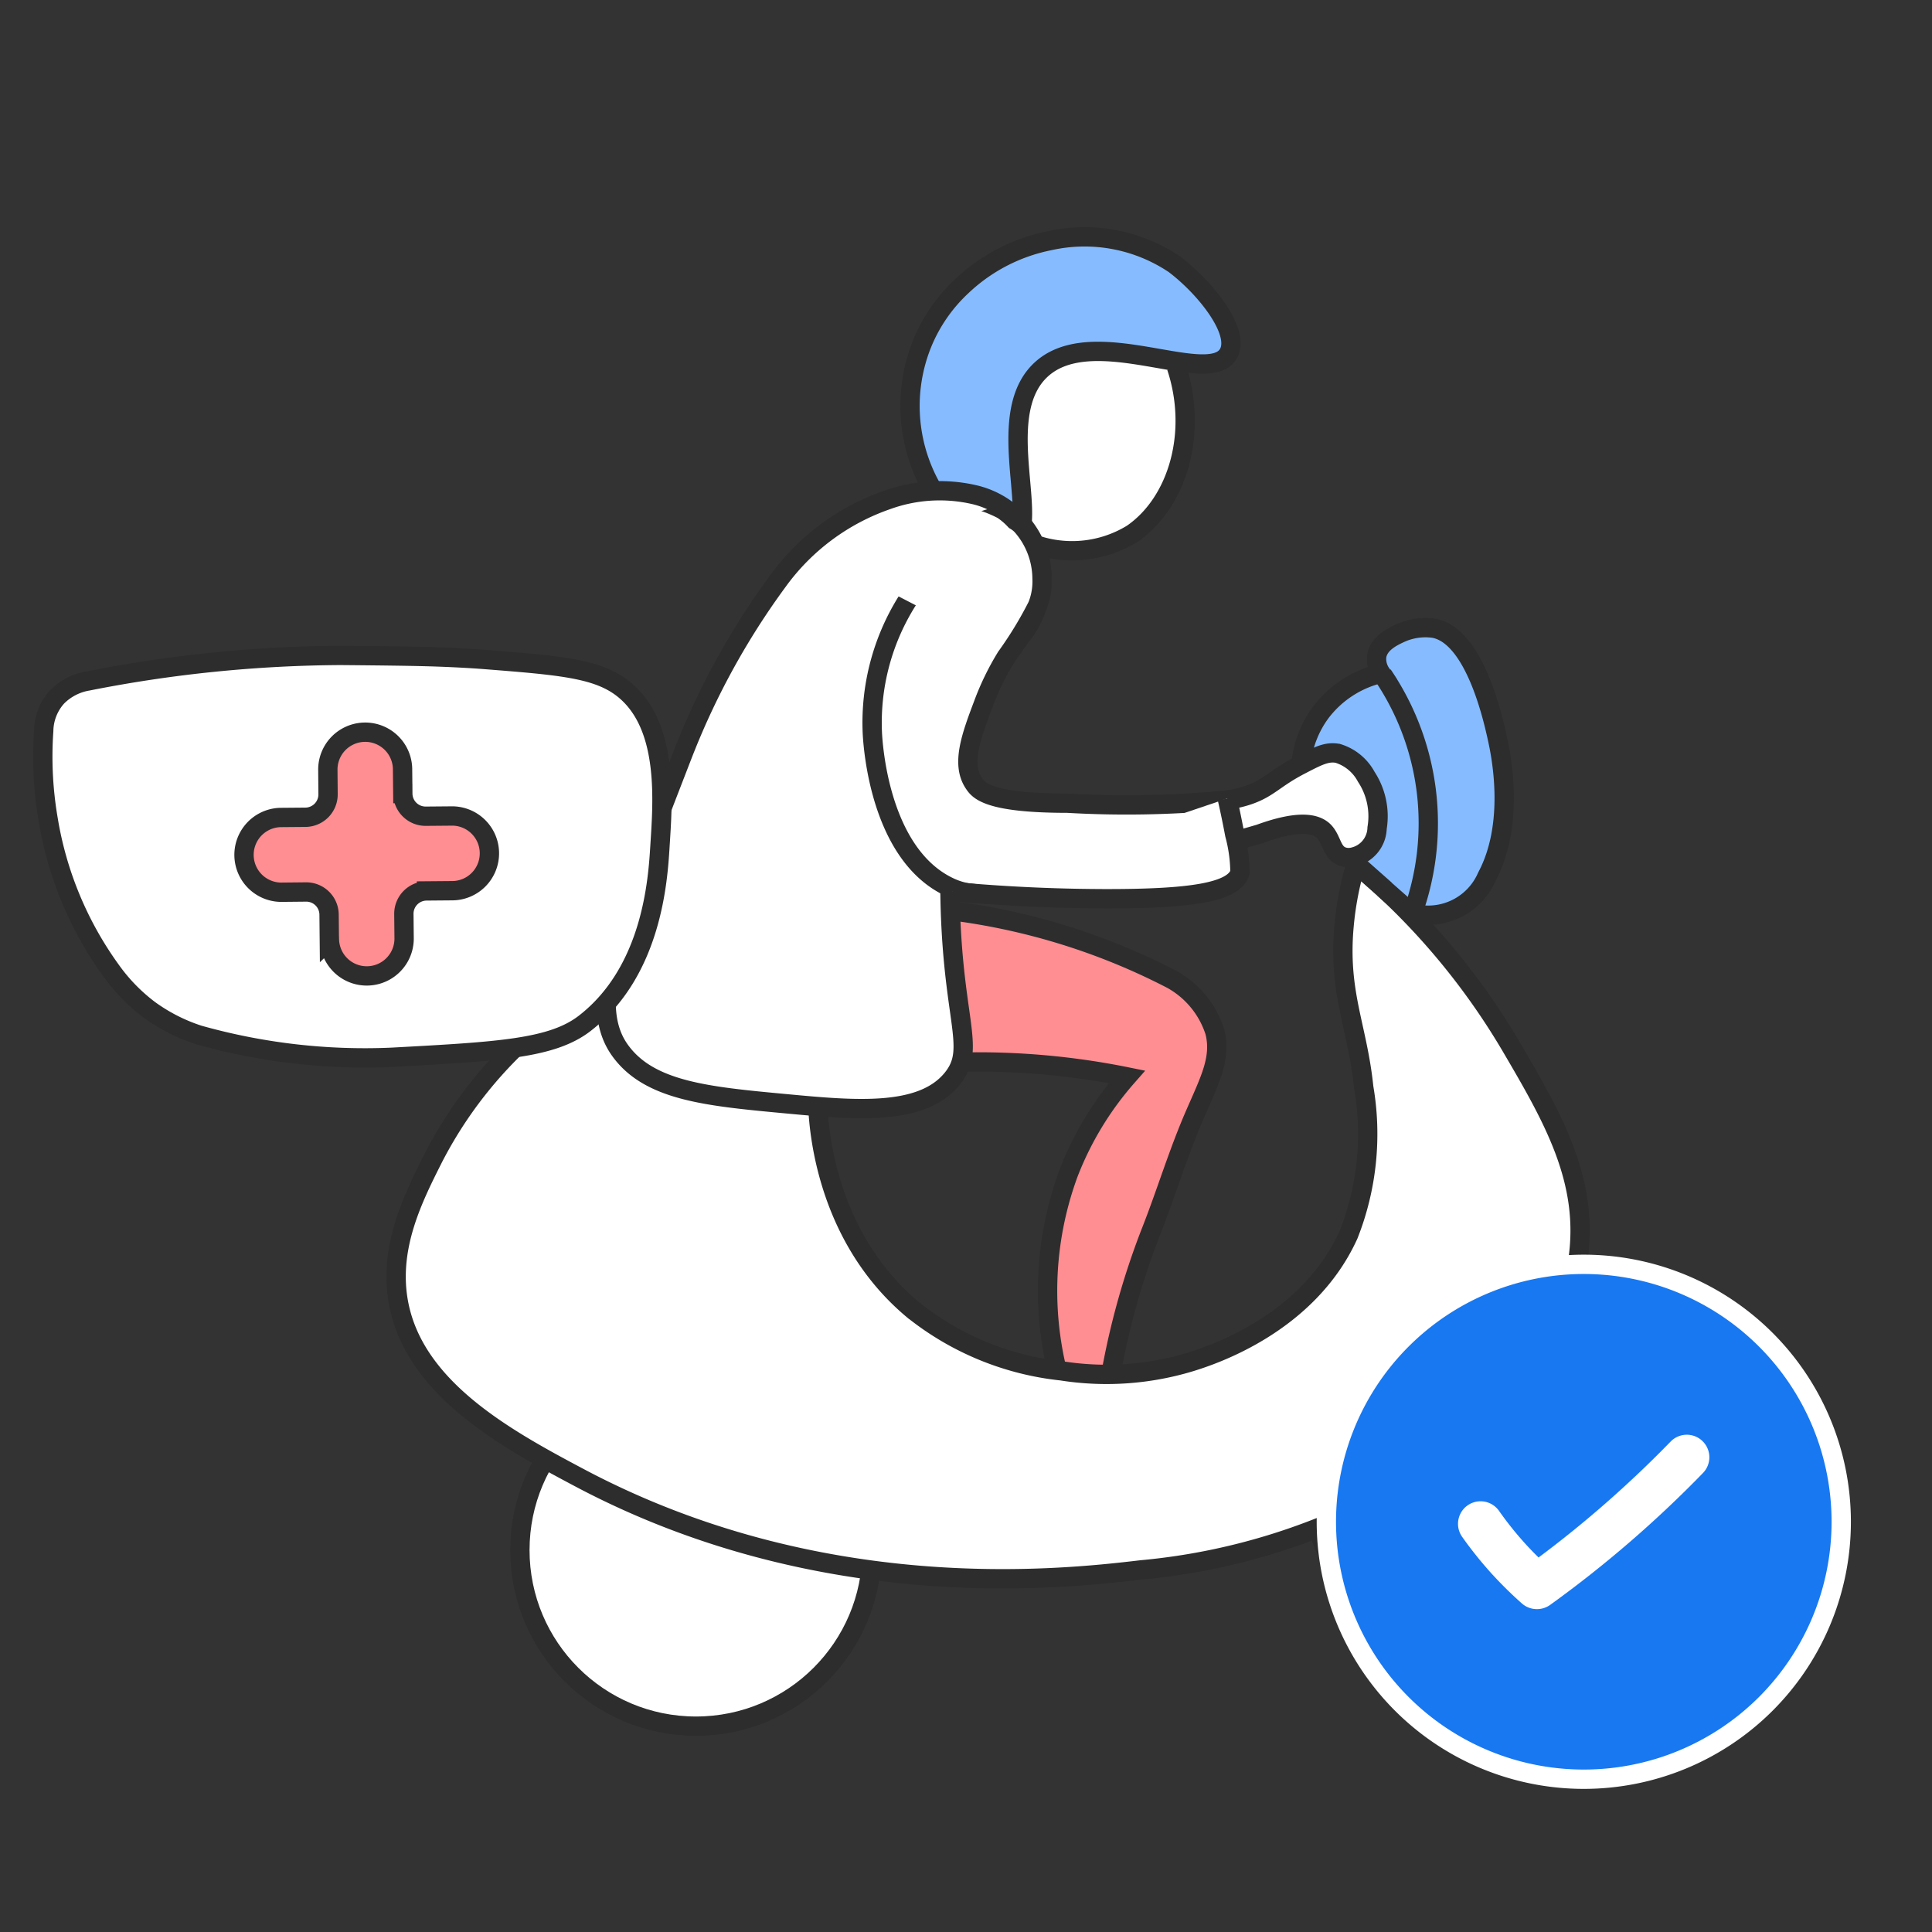 <svg xmlns="http://www.w3.org/2000/svg" width="100" height="100" viewBox="0 0 100 100">
    <rect x="0" y="0" width="100" height="100" fill="#333333" stroke="none"/>
    <defs>
        <style>
            .cls-2,.cls-5{fill:#86bcff}.cls-2,.cls-4,.cls-5,.cls-6{stroke:#2d2d2d;stroke-miterlimit:10}.cls-3,.cls-4,.cls-6{fill:#fff}.cls-4,.cls-5{stroke-linecap:round}
        </style>
    </defs>
    <g id="Group_181991" transform="translate(0 0.214)">
        <g id="Group_112015" transform="translate(0 0)">
            <g id="Group_112014" transform="translate(2.216 12.062)">
                <g id="Group_112013">
                    <g id="Group_105518">
                        <path id="Path_147517" fill="#86bcff" d="M124.979 53.935l.4 2.517-.577.843-9.392.3 2.373-2.983z" transform="translate(-63.584 -23.603)"/>
                        <path id="Path_147519" d="M113.741 47.835l3.049-4.752 4.355-1.292 4.023.886-.406 5.425-7.862 4.783-.755-1.615z" class="cls-3" transform="translate(-66.346 -37.186)"/>
                        <circle id="Ellipse_14814" cx="9.113" cy="9.113" r="9.113" class="cls-4" transform="translate(68.604 58.844)"/>
                        <path id="Path_147520" d="M134.718 65.016a11.7 11.7 0 0 1 6.635 2.169c1.428 1.049 3.953 3.451 3.366 4.692-.833 1.765-6.54-1.784-11.167.907-4.294 2.5-4.322 8.432-7.464 8.48a4.222 4.222 0 0 1-3.023-1.36 4.117 4.117 0 0 1-.9-2.072 11.149 11.149 0 0 1 2.557-8.607c3.617-4.293 9.085-4.234 9.996-4.209z" class="cls-5" transform="translate(-56.153 -11.214)"/>
                        <path id="Path_147521" d="M122.812 42.785c1.129 3.4.074 7.019-2.288 8.643a5.945 5.945 0 0 1-5.61.326" class="cls-6" transform="translate(-64.137 -36.075)"/>
                        <circle id="Ellipse_14815" cx="9.113" cy="9.113" r="9.113" class="cls-4" transform="translate(24.693 58.844)"/>
                        <path id="Path_147524" fill="#ff8e93" stroke="#2d2d2d" stroke-linecap="round" stroke-miterlimit="10" d="M113.709 64.114a38.757 38.757 0 0 1 10.209.691 16.669 16.669 0 0 0-3.019 4.978 17.608 17.608 0 0 0-.309 11.27l2.332.155a39.33 39.33 0 0 1 2.239-8.383c.794-2.015 1.417-4.1 2.282-6.084.775-1.78 1.375-2.919 1.023-4.281a4.758 4.758 0 0 0-2.229-2.705 34.049 34.049 0 0 0-14.6-3.8z" transform="translate(-67.805 -21.343)"/>
                        <path id="Path_147525" d="M149.262 54.931a36.173 36.173 0 0 1 8.021 9.438c2.152 3.673 4.091 6.98 3.457 11.131a14.151 14.151 0 0 1-2.835 6.222 20.083 20.083 0 0 1-6.326 5.523 33.136 33.136 0 0 1-13.44 4.226c-4.334.517-16.653 1.82-29.072-4.771-3.881-2.059-8.694-4.7-9.4-9.264-.43-2.782.818-5.258 1.824-7.26a21.976 21.976 0 0 1 7.951-8.641l11.963 5.862c.042 1.108.369 6.783 4.906 10.592a14.8 14.8 0 0 0 7.709 3.18 14.953 14.953 0 0 0 6.741-.483c.97-.307 6-1.9 8.114-6.559a14.21 14.21 0 0 0 .788-7.629c-.326-3.167-1.333-4.873-1.019-8.351a16.116 16.116 0 0 1 .618-3.216z" class="cls-4" transform="translate(-81.292 -22.49)"/>
                        <path id="Path_147526" d="M121.685 56.257a5.34 5.34 0 0 1 1.053-2.748 5.464 5.464 0 0 1 3.093-1.983 1.318 1.318 0 0 1-.225-.886c.1-.669.813-1.006 1.178-1.178a3.14 3.14 0 0 1 1.76-.275c2.135.362 3.091 4.7 3.32 5.754.218.985.873 4.43-.555 7.108a3.311 3.311 0 0 1-3.849 1.894h-.043l-1.4-1.237-.017-.024-1.462-1.294c-.061-.117-.129-.229-.193-.345" class="cls-5" transform="translate(-56.564 -28.948)"/>
                        <path id="Path_147527" d="M113.228 52.548a8.629 8.629 0 0 1-.456-7.432 8.373 8.373 0 0 1 2.046-2.96 9.208 9.208 0 0 1 4.552-2.356 8.328 8.328 0 0 1 6.447 1.214c1.58 1.186 3.445 3.493 2.807 4.627-1.013 1.8-7.025-1.684-9.72.852-2.591 2.438.189 8.275-1.57 9.063-1.123.51-3.155-1.475-4.106-3.008z" class="cls-5" transform="translate(-67.254 -39.618)"/>
                        <path id="Path_147528" d="M126.237 53.275a4.742 4.742 0 0 0 .9-4.01 4.567 4.567 0 0 0-3.39-3.25 8 8 0 0 0-4.493.278 11.714 11.714 0 0 0-5.669 4.218 38.9 38.9 0 0 0-3.695 6.15c-.57 1.184-.972 2.171-1.284 2.976-3.25 8.4-4.962 12.654-3.18 15.141 1.51 2.106 4.5 2.385 8.574 2.765 3.58.335 7.067.661 8.641-1.313 1.286-1.61-.078-3.032-.138-9.887-.034-3.769.159-5.574.83-7.605a18.328 18.328 0 0 1 2.904-5.463z" class="cls-6" transform="translate(-75.552 -32.691)"/>
                        <path id="Path_147529" d="M116.824 65.97a3.516 3.516 0 0 1-.528-.036h-.036a3.5 3.5 0 0 1-1.023-.3c-3.633-1.68-3.985-7.336-4.017-8.018a11.85 11.85 0 0 1 1.811-6.817.426.426 0 0 0 .034-.059 14.007 14.007 0 0 1 3.123-3.608 2.921 2.921 0 0 1 1.754-.684 1.5 1.5 0 0 1 .4.07 1.548 1.548 0 0 1 .606.386 4.182 4.182 0 0 1 1.057 2.735v.015a3.385 3.385 0 0 1-.239 1.409 19.9 19.9 0 0 1-1.6 2.631.241.241 0 0 0-.032.049 13.8 13.8 0 0 0-1.165 2.4c-.619 1.64-1.165 3.093-.494 4.1.227.335.636 1.036 4.841 1.036a53.159 53.159 0 0 0 7.966-.138c.114-.008.218-.021.322-.034a5.415 5.415 0 0 0 1.066-.242c1.093-.373 1.341-.856 2.731-1.574.9-.468 1.36-.7 1.917-.589a2.494 2.494 0 0 1 1.468 1.21 3.718 3.718 0 0 1 .561 2.652 1.58 1.58 0 0 1-1.288 1.513.969.969 0 0 1-.5-.034c-.572-.2-.542-.877-.968-1.311-.4-.4-1.28-.606-3.32.138-.422.125-.837.242-1.241.358" class="cls-4" transform="translate(-68.285 -31.982)"/>
                        <path id="Path_147530" d="M119.027 48.334a3.092 3.092 0 0 0-1.207-1.622 5.91 5.91 0 0 0-2.178-.641c-1.96 1.267-2.576 2.614-4.538 3.88l3.811 1.97 2.9-1.892z" class="cls-3" transform="translate(-68.399 -32.178)"/>
                        <path id="Path_147531" d="M113.171 58.149c3.269.3 5.974.366 7.9.371 4.426.006 6.665-.326 6.98-1.352a7.772 7.772 0 0 0-.271-1.977c-.148-.79-.288-1.434-.386-1.86" class="cls-6" transform="translate(-66.087 -24.278)"/>
                        <path id="Path_147533" d="M123.682 50.311a13.685 13.685 0 0 1 1.523 12.4" class="cls-2" transform="translate(-54.331 -27.657)"/>
                        <path id="Path_147522" d="M120.994 51.569c2.394 1.9 2.033 5.9 1.894 8.163-.106 1.706-.4 6.442-3.889 9.145-1.69 1.312-4.453 1.46-9.977 1.759a31.745 31.745 0 0 1-10.006-1.155 9.118 9.118 0 0 1-2.555-1.3 9.326 9.326 0 0 1-2-2.059 18.411 18.411 0 0 1-3.236-7.784 19.182 19.182 0 0 1-.232-4.606 2.668 2.668 0 0 1 .692-1.748 2.91 2.91 0 0 1 1.593-.823 69.058 69.058 0 0 1 13.1-1.325c2 .018 3.338.033 4.438.062.779.02 1.964.069 2.986.148 3.898.307 5.852.459 7.192 1.523z" class="cls-6" transform="translate(-90.946 -28.188)"/>
                        <path id="Union_2" fill="#ff8e93" stroke="#2d2d2d" stroke-miterlimit="10" d="M99.954 62.259l-.013-1.3a1.181 1.181 0 0 0-1.191-1.172l-1.3.013a1.935 1.935 0 0 1-.034-3.869l1.3-.011a1.182 1.182 0 0 0 1.172-1.193l-.011-1.3a1.934 1.934 0 0 1 3.867-.034l.013 1.3a1.18 1.18 0 0 0 1.191 1.172l1.3-.011a1.934 1.934 0 1 1 .036 3.867l-1.3.011a1.182 1.182 0 0 0-1.172 1.189l.013 1.3a1.934 1.934 0 0 1-3.867.034z" transform="translate(-85.124 -25.894)"/>
                    </g>
                    <g id="Group_111990" transform="translate(66.436 53.166)">
                        <g id="Group_111632" transform="translate(0 0)">
                            <path id="Path_186591" fill="#1778f2" stroke="#fff" d="M13.325 0A13.325 13.325 0 1 1 0 13.325 13.325 13.325 0 0 1 13.325 0z"/>
                            <path id="Path_186590" d="M764.045 147.71a1.166 1.166 0 0 1-.773-.292 20.606 20.606 0 0 1-1.663-1.651 20.386 20.386 0 0 1-1.432-1.8 1.167 1.167 0 0 1 1.91-1.343 17.468 17.468 0 0 0 1.262 1.592q.376.42.785.821c1.1-.819 2.176-1.685 3.211-2.58 1.258-1.089 2.483-2.243 3.637-3.432a1.167 1.167 0 0 1 1.675 1.625c-1.2 1.237-2.475 2.44-3.785 3.572-1.33 1.15-2.724 2.251-4.146 3.274a1.165 1.165 0 0 1-.681.214z" class="cls-3" transform="translate(-753.15 -129.864)"/>
                        </g>
                    </g>
                </g>
            </g>
        </g>
    </g>
</svg>
